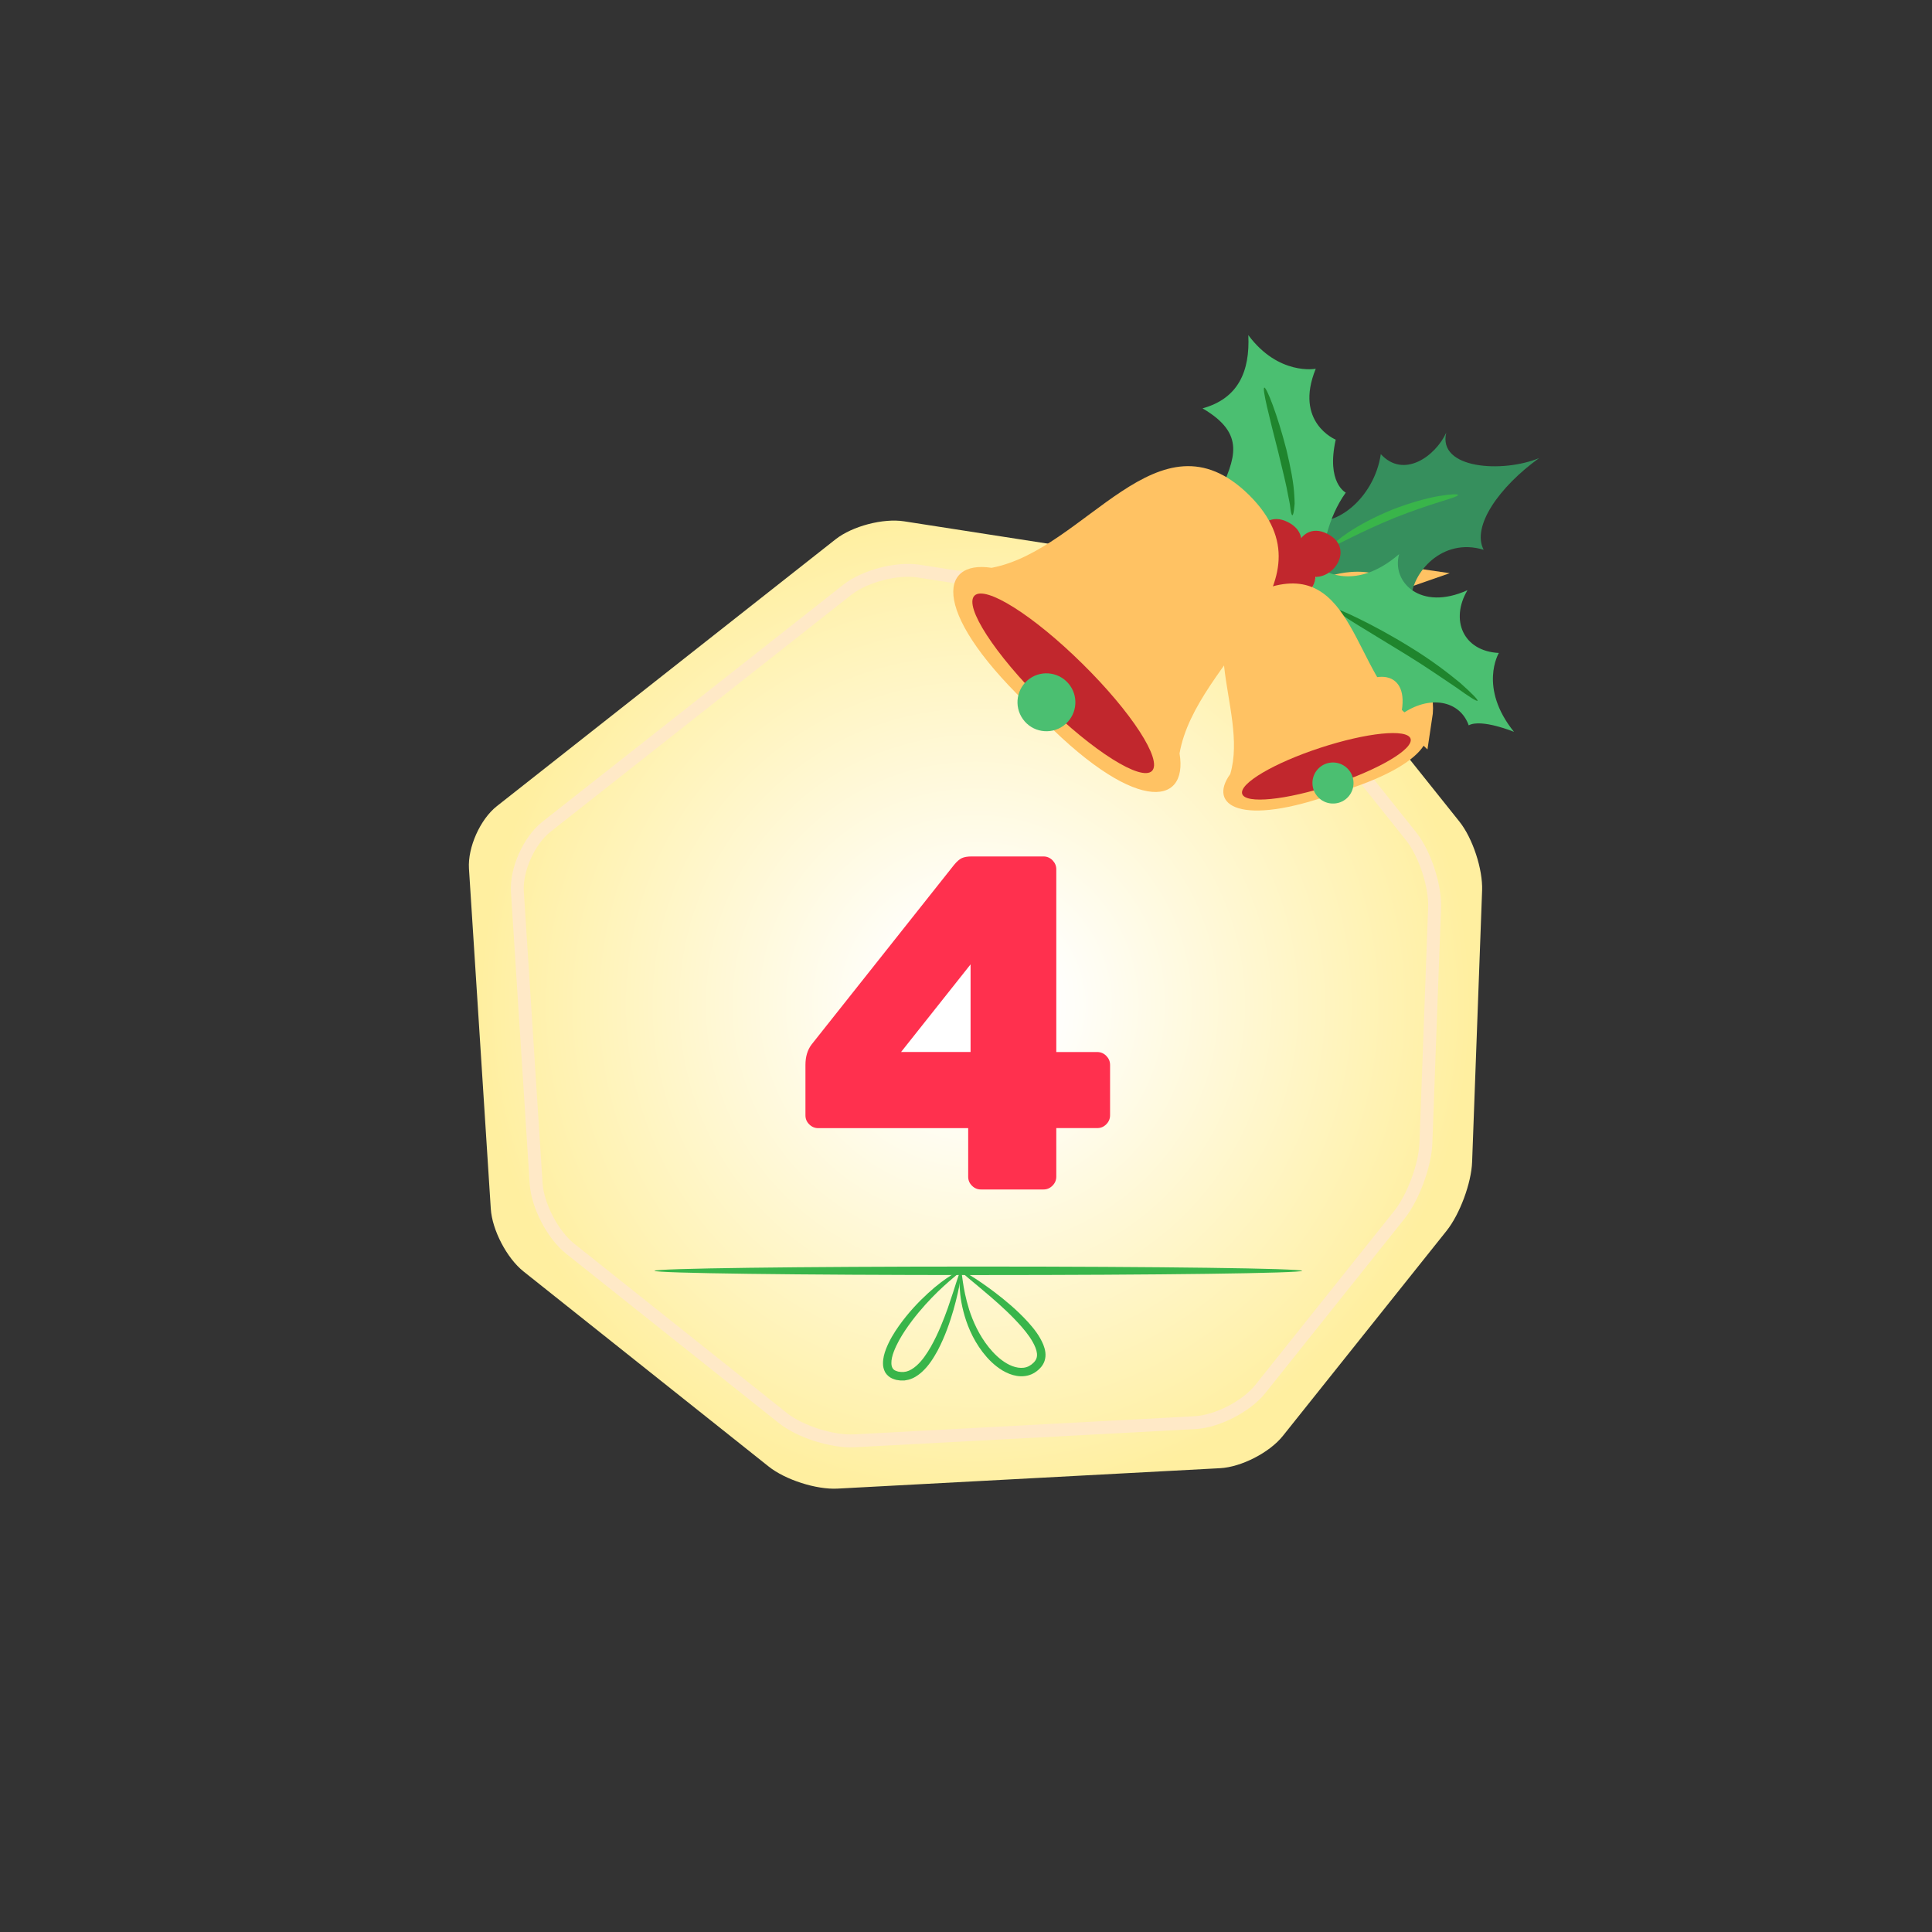 <?xml version="1.0" encoding="utf-8"?>
<!-- Generator: Adobe Illustrator 27.1.1, SVG Export Plug-In . SVG Version: 6.00 Build 0)  -->
<svg version="1.1" xmlns="http://www.w3.org/2000/svg" xmlns:xlink="http://www.w3.org/1999/xlink" x="0px" y="0px"
	 viewBox="0 0 300 300" style="enable-background:new 0 0 300 300;" xml:space="preserve">
<rect x="0" y="0" width="300" height="300" fill="#333333" stroke="none"/>
<style type="text/css">
	.st0{fill:#FFE6BF;}
	.st1{fill:#FFC263;fill-opacity:0.3;stroke:#FFC263;stroke-width:5;stroke-miterlimit:10;}
	.st2{fill:url(#SVGID_1_);}
	.st3{fill:none;stroke:#FFE9C7;stroke-width:2;stroke-miterlimit:10;}
	.st4{fill:#368F5D;}
	.st5{fill:#4BBF71;}
	.st6{fill:#1F852D;}
	.st7{fill:#39B54A;}
	.st8{fill:#C1272D;}
	.st9{fill:#FFC263;}
	.st10{fill:url(#SVGID_00000156576799307877581280000014478179126678155453_);}
	.st11{fill:url(#SVGID_00000140699817195609161410000000326460989493708991_);}
	.st12{fill:url(#SVGID_00000155842416366388377670000009550522659698131359_);}
	.st13{fill:#FF304E;}
</style>
<g id="background">
</g>
<g id="objects">
	<g>
		<path class="st1" d="M206,92.27c0.05-0.08,0.1-0.17,0.14-0.25l-0.08,0.28C206.04,92.28,206.02,92.28,206,92.27z M209.51,90.32
			c1.23-0.3,3.19-0.63,5.28-0.32C212.64,90.76,210.84,90.66,209.51,90.32z M206.46,90.95c0.01-0.1,0.03-0.19,0.04-0.29
			c0.02,0,0.03,0,0.05,0L206.46,90.95z M216.11,106.24c2.56-0.37,4.39,1.25,3.8,5.06C218.42,109.9,217.21,108.13,216.11,106.24z"/>
		<g>
			<radialGradient id="SVGID_1_" cx="151.473" cy="156.002" r="76.936" gradientUnits="userSpaceOnUse">
				<stop  offset="0.142" style="stop-color:#FFFFFF"/>
				<stop  offset="1" style="stop-color:#FFEFA0"/>
			</radialGradient>
			<path class="st2" d="M130.06,231.15c-3.29,0.18-8.1-1.36-10.69-3.42l-38.08-30.3c-2.58-2.05-4.87-6.43-5.08-9.72l-3.39-52.83
				c-0.21-3.29,1.74-7.66,4.33-9.7l52.6-41.44c2.59-2.04,7.38-3.3,10.64-2.79l50,7.77c3.26,0.51,7.61,3.03,9.67,5.61l26.56,33.25
				c2.06,2.58,3.64,7.39,3.52,10.69l-1.55,42.15c-0.12,3.3-1.91,8.11-3.96,10.69l-25.43,31.86c-2.06,2.58-6.44,4.83-9.73,5.01
				L130.06,231.15z"/>
			<path class="st3" d="M88.53,193.89c-2.68-2.13-5.06-6.68-5.28-10.11l-2.91-45.31c-0.22-3.42,1.81-7.96,4.5-10.08l46.73-36.81
				c2.69-2.12,7.67-3.43,11.06-2.9l43.6,6.78c3.39,0.53,7.92,3.15,10.06,5.83l22.81,28.55c2.14,2.68,3.79,7.68,3.66,11.11
				l-1.35,36.58c-0.13,3.43-1.98,8.43-4.12,11.11l-21.6,27.06c-2.14,2.68-6.69,5.02-10.12,5.21l-52.91,2.82
				c-3.43,0.18-8.43-1.41-11.11-3.55L88.53,193.89z"/>
			<g>
				<g>
					<g>
						<path class="st4" d="M202.54,80.62c4.62,1.8,10.85-3.23,11.87-10.1c3.57,3.88,8.48,0.32,10.16-3.33
							c-1.35,5.63,8.73,6.29,14.43,3.94c-6.19,4.46-10.52,10.59-8.62,14.24c-6.46-1.98-11.21,3.61-11.26,7.77
							c-4.46-6.94-13.18-3.52-13.18-3.52L202.54,80.62z"/>
						<path class="st5" d="M203.06,93.65c3.5,2.13,7.47,10.82,5.43,14.66c4.68-4.89,10.62-4.36,9.05,2.67
							c4.38-3.17,9.16-2.23,10.52,1.65c1.98-1.07,7.03,1.01,7.03,1.01c-5.56-6.89-2.35-12.25-2.35-12.25
							c-5.59-0.28-7.58-5.18-4.87-9.75c-7.33,3.33-11.84-1.31-10.61-5.6c-7.32,6.31-12.5,2.03-12.5,2.03L203.06,93.65z"/>
						<path class="st5" d="M205.56,85.26c-2.23-2.17-8.47-0.06-10.64,1.49c1.01-6.11-0.15-11.71-5.57-10.14
							c2.35-5.38,4.23-9.19-2.62-13.2c5.58-1.54,7.37-5.78,7.11-11.37c4.71,6.33,10.47,5.22,10.47,5.22
							c-3.41,8.34,3.1,11.01,3.1,11.01c-1.5,6.71,1.56,8.22,1.56,8.22C206.06,80.55,205.56,85.26,205.56,85.26z"/>
						<g>
							<path class="st6" d="M200.67,80.01c-0.09-0.01-0.18-0.3-0.26-0.8c-0.04-0.25-0.08-0.56-0.12-0.91
								c-0.05-0.35-0.16-0.76-0.24-1.21c-0.3-1.78-0.93-4.23-1.58-6.95c-1.38-5.42-2.51-9.83-2.15-9.95
								c0.33-0.11,2.03,4.15,3.43,9.62c0.66,2.75,1.15,5.27,1.23,7.16c0.02,0.47,0.06,0.89,0.05,1.26c-0.03,0.38-0.07,0.71-0.1,0.97
								C200.85,79.74,200.76,80.02,200.67,80.01z"/>
						</g>
						<g>
							<path class="st7" d="M207.08,84.62c-0.1-0.14,0.79-0.94,2.38-2.01c1.6-1.06,3.94-2.33,6.65-3.44
								c2.73-1.07,5.29-1.78,7.18-2.12c1.89-0.33,3.08-0.36,3.11-0.2c0.03,0.19-1.09,0.55-2.89,1.1c-1.8,0.56-4.25,1.39-6.91,2.44
								c-2.65,1.08-4.99,2.19-6.68,3.02C208.25,84.26,207.19,84.78,207.08,84.62z"/>
						</g>
						<path class="st8" d="M200.34,81.27c4.19,2.52-0.05,8.06-3.67,6.28C193.06,85.77,195.47,78.35,200.34,81.27z"/>
						<path class="st8" d="M202.55,86.74c4.12,2.47-0.05,7.92-3.6,6.17C195.39,91.16,197.76,83.87,202.55,86.74z"/>
						<path class="st8" d="M206.45,83.08c4.12,2.47-0.05,7.91-3.61,6.16C199.29,87.5,201.66,80.21,206.45,83.08z"/>
						<g>
							<path class="st6" d="M229.43,108.81c-0.12,0.14-1.36-0.66-3.28-2.04c-1.97-1.31-4.63-3.18-7.71-5.07
								c-3.08-1.88-5.87-3.59-7.89-4.82c-2.02-1.25-3.23-2.1-3.14-2.26c0.09-0.16,1.46,0.4,3.59,1.45c2.14,1.04,5.05,2.59,8.14,4.52
								c3.11,1.9,5.74,3.92,7.58,5.44C228.51,107.62,229.54,108.67,229.43,108.81z"/>
						</g>
					</g>
				</g>
				<g>
					<path class="st9" d="M218.71,111.12c-8.46-6.4-8.5-24.14-21.8-19.86v0c-0.01,0-0.03,0.01-0.04,0.02c-0.02,0-0.03,0-0.04,0.01h0
						c-13.25,4.43-2.77,18.75-5.8,28.91c-3.53,4.86,1.56,8.3,16.31,2.97C222.38,118.72,224.43,112.94,218.71,111.12z"/>
					<path class="st8" d="M219.03,114.7c0.52,1.59-4.91,4.8-12.12,7.17c-7.22,2.37-13.5,3-14.02,1.41
						c-0.52-1.59,4.91-4.8,12.12-7.16C212.24,113.75,218.51,113.12,219.03,114.7z"/>
					<path class="st5" d="M210.14,121.12c0.26,1.74-0.94,3.37-2.68,3.62c-1.75,0.26-3.37-0.94-3.63-2.69
						c-0.26-1.74,0.94-3.36,2.69-3.62C208.26,118.18,209.88,119.38,210.14,121.12z"/>
				</g>
				<g>
					<path class="st9" d="M183.16,116.99c2.56-14.71,24.76-26.19,10.84-40.08l0,0c-0.01-0.02-0.03-0.03-0.05-0.05
						c-0.02-0.01-0.02-0.03-0.04-0.04l0,0c-14.07-13.75-25.27,8.59-39.94,11.35c-8.37-1.29-9.4,7.29,6.77,22.33
						C175.99,126.49,184.56,125.33,183.16,116.99z"/>
					<path class="st8" d="M178.88,119.71c-1.66,1.67-9.17-3.06-16.78-10.57c-7.61-7.52-12.44-14.97-10.79-16.64
						c1.66-1.68,9.17,3.06,16.78,10.58C175.7,110.58,180.53,118.03,178.88,119.71z"/>
					<path class="st5" d="M165.11,112.71c-2.02,1.44-4.83,0.98-6.27-1.04c-1.45-2.02-0.99-4.83,1.03-6.28
						c2.01-1.44,4.82-0.98,6.27,1.04C167.59,108.45,167.13,111.25,165.11,112.71z"/>
				</g>
			</g>
			<g>
				<path class="st7" d="M202.2,197.33c0,0.09-1.41,0.18-3.95,0.26c-2.54,0.08-6.23,0.15-10.78,0.21
					c-9.1,0.12-21.67,0.19-35.56,0.19c-13.89,0-26.46-0.07-35.56-0.19c-4.55-0.06-8.23-0.13-10.78-0.21
					c-2.54-0.08-3.95-0.17-3.95-0.26c0-0.09,1.41-0.18,3.95-0.26c2.54-0.08,6.23-0.15,10.78-0.21c9.1-0.12,21.67-0.19,35.56-0.19
					c13.89,0,26.46,0.07,35.56,0.19c4.55,0.06,8.23,0.13,10.78,0.21C200.8,197.16,202.2,197.24,202.2,197.33z"/>
			</g>
			<g>
				<path class="st7" d="M149.19,197.33c0.17,0.03-0.09,2.39-1.14,6.09c-0.54,1.84-1.26,4.02-2.46,6.31
					c-0.63,1.13-1.34,2.32-2.46,3.33c-0.56,0.5-1.23,0.96-2.05,1.18l-0.63,0.12l-0.65,0l-0.63-0.09c-0.21-0.07-0.43-0.12-0.64-0.22
					c-0.43-0.19-0.83-0.54-1.09-0.97c-0.22-0.44-0.34-0.91-0.33-1.33c-0.01-0.86,0.21-1.59,0.47-2.28c0.53-1.36,1.25-2.52,1.99-3.57
					c1.49-2.1,3.08-3.76,4.5-5.06C146.91,198.22,149.11,197.19,149.19,197.33c0.11,0.17-1.87,1.46-4.48,4.16
					c-1.3,1.35-2.78,3.04-4.15,5.08c-0.68,1.02-1.33,2.14-1.78,3.34c-0.45,1.17-0.63,2.61,0.31,2.94c0.11,0.06,0.26,0.08,0.38,0.13
					l0.44,0.06h0.42l0.42-0.07c0.55-0.14,1.07-0.48,1.53-0.88c0.93-0.81,1.64-1.9,2.25-2.95c1.2-2.13,2-4.24,2.64-6.01
					C148.41,199.57,149,197.29,149.19,197.33z"/>
			</g>
			<g>
				<path class="st7" d="M149.19,197.33c0.1-0.14,2.21,1.02,5.33,3.38c1.55,1.19,3.36,2.66,5.13,4.6c0.87,0.98,1.77,2.07,2.36,3.5
					c0.28,0.71,0.49,1.6,0.19,2.51c-0.14,0.44-0.43,0.87-0.73,1.16c-0.29,0.31-0.65,0.58-1.04,0.79c-0.79,0.43-1.72,0.51-2.53,0.38
					c-0.82-0.13-1.56-0.45-2.21-0.83c-1.3-0.78-2.3-1.82-3.11-2.87c-1.62-2.13-2.49-4.39-2.98-6.3c-0.5-1.92-0.6-3.53-0.61-4.62
					C148.99,197.93,149.11,197.33,149.19,197.33c0.24-0.01,0.17,2.43,1.31,6.06c0.58,1.79,1.5,3.89,3.04,5.82
					c0.77,0.95,1.69,1.87,2.8,2.51c1.09,0.63,2.43,0.96,3.47,0.39c0.51-0.28,0.99-0.75,1.13-1.19c0.17-0.46,0.08-1.06-0.15-1.64
					c-0.46-1.16-1.26-2.22-2.07-3.16c-1.64-1.89-3.36-3.42-4.81-4.68C151,198.93,149.08,197.49,149.19,197.33z"/>
			</g>
		</g>
	</g>
	<g>
		<path class="st13" d="M150.93,184.12c-0.4-0.39-0.59-0.86-0.59-1.4v-7.54h-23.28c-0.54,0-1.01-0.2-1.4-0.59
			c-0.4-0.39-0.59-0.86-0.59-1.4v-7.83c0-1.28,0.32-2.34,0.96-3.18l22.1-27.86c0.44-0.54,0.85-0.9,1.22-1.07
			c0.37-0.17,0.87-0.26,1.52-0.26h11.16c0.54,0,1.01,0.2,1.4,0.59c0.39,0.4,0.59,0.86,0.59,1.4v28.38h6.36c0.54,0,1.01,0.2,1.4,0.59
			c0.39,0.4,0.59,0.86,0.59,1.4v7.83c0,0.54-0.2,1.01-0.59,1.4c-0.4,0.4-0.86,0.59-1.4,0.59h-6.36v7.54c0,0.54-0.2,1.01-0.59,1.4
			c-0.4,0.4-0.86,0.59-1.4,0.59h-9.68C151.79,184.71,151.32,184.51,150.93,184.12z M150.71,149.75l-10.79,13.6h10.79V149.75z"/>
	</g>
</g>
<g id="designed_by_freepik">
</g>
</svg>
